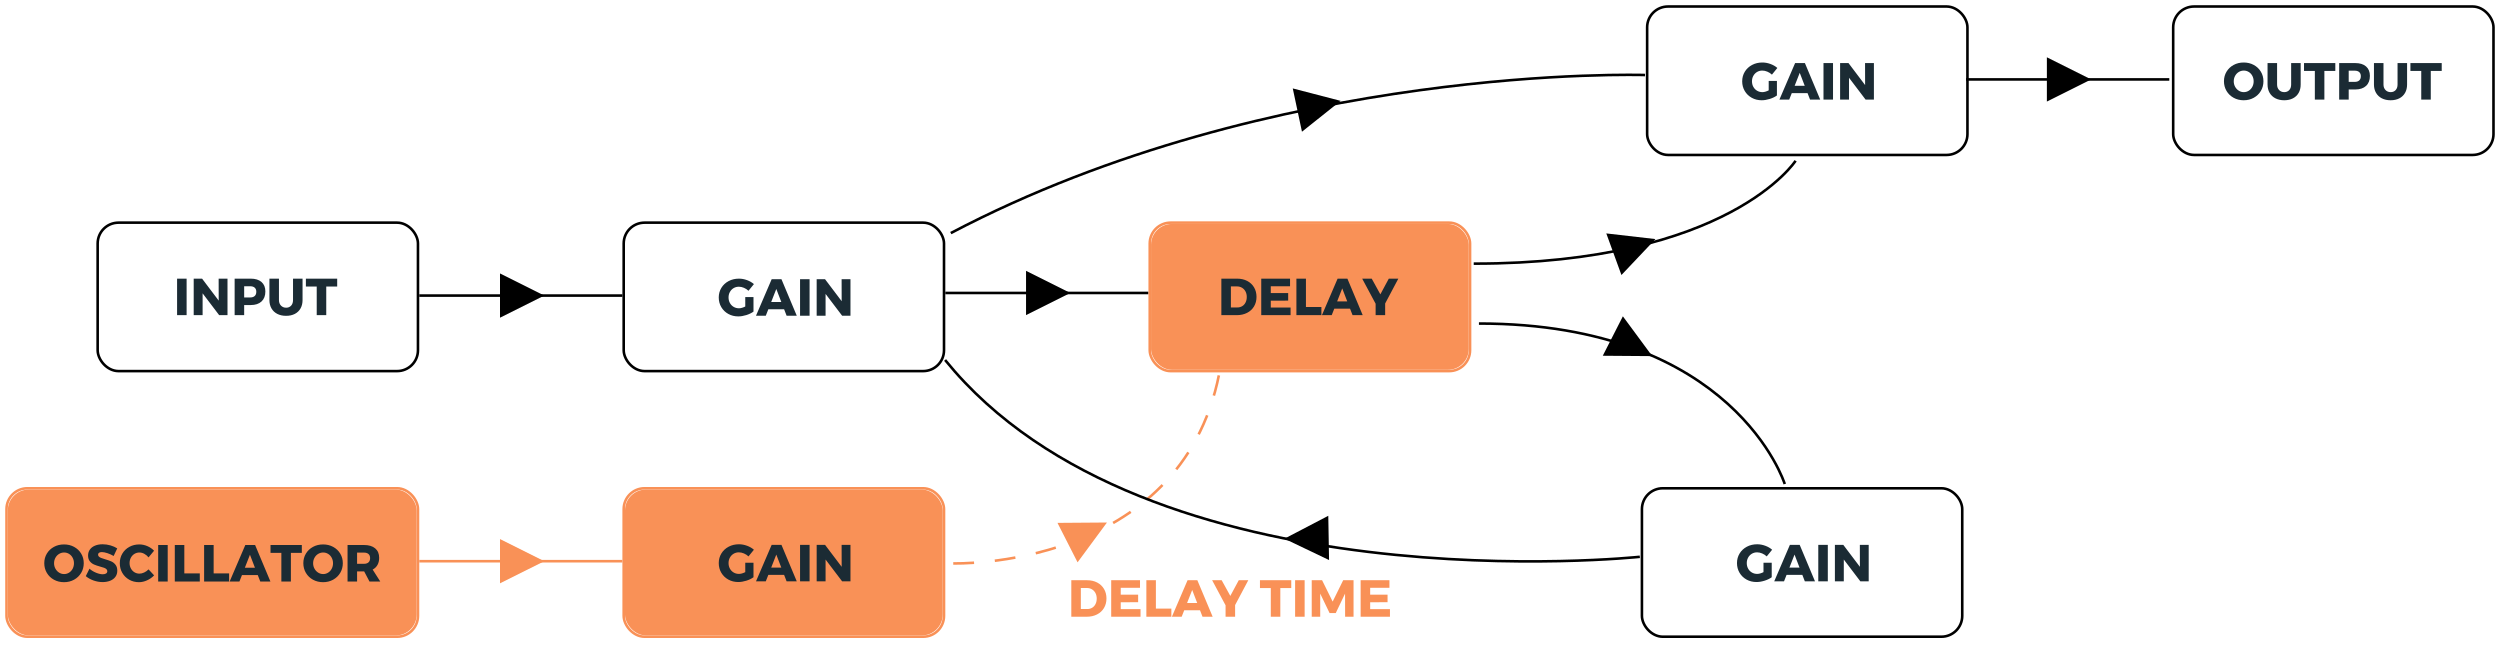 <?xml version="1.0" encoding="UTF-8"?>
<svg width="960px" height="248px" viewBox="0 0 960 248" version="1.1" xmlns="http://www.w3.org/2000/svg" xmlns:xlink="http://www.w3.org/1999/xlink">
    <!-- Generator: Sketch 46.2 (44496) - http://www.bohemiancoding.com/sketch -->
    <title>flanger</title>
    <desc>Created with Sketch.</desc>
    <defs>
        <rect id="path-1" x="0" y="0" width="157" height="56" rx="8"></rect>
        <rect id="path-2" x="0" y="0" width="122" height="56" rx="8"></rect>
        <rect id="path-3" x="0" y="0" width="122" height="56" rx="8"></rect>
    </defs>
    <g id="Page-1" stroke="none" stroke-width="1" fill="none" fill-rule="evenodd">
        <g id="Flanger" transform="translate(3, 3)">
            <g id="Input-node" transform="translate(35, 83)">
                <rect id="Rectangle-1" stroke="#000000" x="-0.5" y="-0.5" width="123" height="57" rx="8"></rect>
                <path d="M30,21 L33.66,21 L33.66,35.02 L30,35.02 L30,21 Z M45.96,21 L49.36,21 L49.36,35.02 L46.16,35.02 L39.8,26.64 L39.8,35.02 L36.38,35.02 L36.38,21 L39.6,21 L45.98,29.44 L45.96,21 Z M62.42,22.29 C63.407,23.15 63.9,24.36 63.9,25.92 C63.9,27.573 63.407,28.857 62.42,29.77 C61.433,30.683 60.047,31.14 58.26,31.14 L55.76,31.14 L55.76,35.02 L52.1,35.02 L52.1,21 L58.26,21 C60.047,21 61.433,21.43 62.42,22.29 Z M59.81,27.66 C60.217,27.287 60.42,26.747 60.42,26.04 C60.42,25.36 60.217,24.837 59.81,24.47 C59.403,24.103 58.827,23.92 58.08,23.92 L55.76,23.92 L55.76,28.22 L58.08,28.22 C58.827,28.22 59.403,28.033 59.81,27.66 Z M69.9,31.36 C70.42,31.893 71.08,32.16 71.88,32.16 C72.667,32.16 73.303,31.897 73.79,31.37 C74.277,30.843 74.52,30.133 74.52,29.24 L74.52,21 L78.18,21 L78.18,29.24 C78.18,30.453 77.923,31.517 77.41,32.43 C76.897,33.343 76.163,34.047 75.21,34.54 C74.257,35.033 73.14,35.28 71.86,35.28 C70.58,35.28 69.457,35.033 68.49,34.54 C67.523,34.047 66.777,33.343 66.25,32.43 C65.723,31.517 65.46,30.453 65.46,29.24 L65.46,21 L69.12,21 L69.12,29.24 C69.12,30.12 69.38,30.827 69.9,31.36 Z M79.46,21 L91.48,21 L91.48,24.02 L87.28,24.02 L87.28,35.02 L83.62,35.02 L83.62,24.02 L79.46,24.02 L79.46,21 Z" id="INPUT" fill="#1B2B34"></path>
            </g>
            <g id="Oscillator-node" transform="translate(0, 185)">
                <g id="Rectangle-1">
                    <use fill="#F99157" fill-rule="evenodd" xlink:href="#path-1"></use>
                    <rect stroke="#F99157" stroke-width="1" x="-0.5" y="-0.5" width="158" height="57" rx="8"></rect>
                </g>
                <path d="M25.45,22 C26.603,22.627 27.51,23.487 28.17,24.58 C28.83,25.673 29.16,26.9 29.16,28.26 C29.16,29.633 28.83,30.873 28.17,31.98 C27.51,33.087 26.603,33.96 25.45,34.6 C24.297,35.24 23.007,35.56 21.58,35.56 C20.153,35.56 18.863,35.243 17.71,34.61 C16.557,33.977 15.65,33.103 14.99,31.99 C14.33,30.877 14,29.633 14,28.26 C14,26.9 14.33,25.673 14.99,24.58 C15.65,23.487 16.557,22.627 17.71,22 C18.863,21.373 20.153,21.06 21.58,21.06 C23.007,21.06 24.297,21.373 25.45,22 Z M19.69,24.7 C19.097,25.06 18.627,25.557 18.28,26.19 C17.933,26.823 17.76,27.52 17.76,28.28 C17.76,29.053 17.937,29.757 18.29,30.39 C18.643,31.023 19.113,31.523 19.7,31.89 C20.287,32.257 20.927,32.44 21.62,32.44 C22.313,32.44 22.95,32.257 23.53,31.89 C24.11,31.523 24.567,31.023 24.9,30.39 C25.233,29.757 25.4,29.053 25.4,28.28 C25.4,27.52 25.233,26.823 24.9,26.19 C24.567,25.557 24.11,25.06 23.53,24.7 C22.95,24.34 22.313,24.16 21.62,24.16 C20.927,24.16 20.283,24.34 19.69,24.7 Z M38.25,24.42 C37.403,24.14 36.693,24 36.12,24 C35.667,24 35.31,24.083 35.05,24.25 C34.79,24.417 34.66,24.66 34.66,24.98 C34.66,25.287 34.773,25.543 35,25.75 C35.227,25.957 35.507,26.123 35.84,26.25 C36.173,26.377 36.667,26.54 37.32,26.74 C38.293,27.02 39.097,27.3 39.73,27.58 C40.363,27.86 40.907,28.29 41.36,28.87 C41.813,29.45 42.04,30.207 42.04,31.14 C42.04,32.073 41.793,32.87 41.3,33.53 C40.807,34.19 40.13,34.687 39.27,35.02 C38.41,35.353 37.453,35.52 36.4,35.52 C35.24,35.52 34.083,35.317 32.93,34.91 C31.777,34.503 30.78,33.947 29.94,33.24 L31.36,30.38 C32.067,31.007 32.903,31.52 33.87,31.92 C34.837,32.32 35.693,32.52 36.44,32.52 C36.987,32.52 37.417,32.42 37.73,32.22 C38.043,32.02 38.2,31.727 38.2,31.34 C38.2,31.02 38.083,30.753 37.85,30.54 C37.617,30.327 37.323,30.157 36.97,30.03 C36.617,29.903 36.12,29.753 35.48,29.58 C34.52,29.313 33.727,29.043 33.1,28.77 C32.473,28.497 31.937,28.083 31.49,27.53 C31.043,26.977 30.82,26.24 30.82,25.32 C30.82,24.453 31.05,23.693 31.51,23.04 C31.97,22.387 32.623,21.883 33.47,21.53 C34.317,21.177 35.3,21 36.42,21 C37.433,21 38.433,21.143 39.42,21.43 C40.407,21.717 41.273,22.1 42.02,22.58 L40.64,25.5 C39.893,25.06 39.097,24.7 38.25,24.42 Z M52.42,24.67 C51.793,24.33 51.173,24.16 50.56,24.16 C49.853,24.16 49.21,24.337 48.63,24.69 C48.05,25.043 47.593,25.53 47.26,26.15 C46.927,26.77 46.76,27.46 46.76,28.22 C46.76,28.98 46.927,29.67 47.26,30.29 C47.593,30.91 48.05,31.397 48.63,31.75 C49.21,32.103 49.853,32.28 50.56,32.28 C51.133,32.28 51.733,32.133 52.36,31.84 C52.987,31.547 53.547,31.147 54.04,30.64 L56.18,32.94 C55.42,33.74 54.517,34.377 53.47,34.85 C52.423,35.323 51.387,35.56 50.36,35.56 C48.973,35.56 47.72,35.24 46.6,34.6 C45.48,33.96 44.6,33.087 43.96,31.98 C43.32,30.873 43,29.633 43,28.26 C43,26.9 43.327,25.673 43.98,24.58 C44.633,23.487 45.53,22.627 46.67,22 C47.81,21.373 49.087,21.06 50.5,21.06 C51.54,21.06 52.567,21.277 53.58,21.71 C54.593,22.143 55.453,22.733 56.16,23.48 L54.04,26.04 C53.587,25.467 53.047,25.01 52.42,24.67 Z M57.74,21.28 L61.4,21.28 L61.4,35.3 L57.74,35.3 L57.74,21.28 Z M64.12,21.28 L67.78,21.28 L67.78,32.18 L73.72,32.18 L73.72,35.3 L64.12,35.3 L64.12,21.28 Z M75.38,21.28 L79.04,21.28 L79.04,32.18 L84.98,32.18 L84.98,35.3 L75.38,35.3 L75.38,21.28 Z M96.94,35.3 L95.98,32.82 L89.92,32.82 L88.94,35.3 L85.18,35.3 L91.2,21.28 L94.96,21.28 L100.84,35.3 L96.94,35.3 Z M91.02,30.02 L94.9,30.02 L92.98,25.02 L91.02,30.02 Z M100.88,21.28 L112.9,21.28 L112.9,24.3 L108.7,24.3 L108.7,35.3 L105.04,35.3 L105.04,24.3 L100.88,24.3 L100.88,21.28 Z M124.93,22 C126.083,22.627 126.99,23.487 127.65,24.58 C128.31,25.673 128.64,26.9 128.64,28.26 C128.64,29.633 128.31,30.873 127.65,31.98 C126.99,33.087 126.083,33.96 124.93,34.6 C123.777,35.24 122.487,35.56 121.06,35.56 C119.633,35.56 118.343,35.243 117.19,34.61 C116.037,33.977 115.13,33.103 114.47,31.99 C113.81,30.877 113.48,29.633 113.48,28.26 C113.48,26.9 113.81,25.673 114.47,24.58 C115.13,23.487 116.037,22.627 117.19,22 C118.343,21.373 119.633,21.06 121.06,21.06 C122.487,21.06 123.777,21.373 124.93,22 Z M119.17,24.7 C118.577,25.06 118.107,25.557 117.76,26.19 C117.413,26.823 117.24,27.52 117.24,28.28 C117.24,29.053 117.417,29.757 117.77,30.39 C118.123,31.023 118.593,31.523 119.18,31.89 C119.767,32.257 120.407,32.44 121.1,32.44 C121.793,32.44 122.43,32.257 123.01,31.89 C123.59,31.523 124.047,31.023 124.38,30.39 C124.713,29.757 124.88,29.053 124.88,28.28 C124.88,27.52 124.713,26.823 124.38,26.19 C124.047,25.557 123.59,25.06 123.01,24.7 C122.43,24.34 121.793,24.16 121.1,24.16 C120.407,24.16 119.763,24.34 119.17,24.7 Z M138.88,35.3 L136.84,31.42 L134.12,31.42 L134.12,35.3 L130.46,35.3 L130.46,21.28 L136.76,21.28 C138.613,21.28 140.05,21.71 141.07,22.57 C142.09,23.43 142.6,24.64 142.6,26.2 C142.6,27.253 142.387,28.163 141.96,28.93 C141.533,29.697 140.913,30.293 140.1,30.72 L143.02,35.3 L138.88,35.3 Z M134.12,28.5 L136.78,28.5 C137.527,28.5 138.103,28.313 138.51,27.94 C138.917,27.567 139.12,27.027 139.12,26.32 C139.12,25.64 138.917,25.117 138.51,24.75 C138.103,24.383 137.527,24.2 136.78,24.2 L134.12,24.2 L134.12,28.5 Z" id="OSCILLATOR" fill="#1B2B34"></path>
            </g>
            <g id="Gain-node" transform="translate(237, 83)">
                <rect id="Rectangle-1" stroke="#000000" x="-0.5" y="-0.5" width="123" height="57" rx="8"></rect>
                <path d="M46.18,28.08 L49.34,28.08 L49.34,33.66 C48.593,34.207 47.677,34.65 46.59,34.99 C45.503,35.33 44.473,35.5 43.5,35.5 C42.087,35.5 40.81,35.183 39.67,34.55 C38.53,33.917 37.633,33.047 36.98,31.94 C36.327,30.833 36,29.593 36,28.22 C36,26.86 36.337,25.63 37.01,24.53 C37.683,23.43 38.61,22.567 39.79,21.94 C40.97,21.313 42.287,21 43.74,21 C44.78,21 45.82,21.19 46.86,21.57 C47.9,21.95 48.78,22.46 49.5,23.1 L47.42,25.66 C46.913,25.18 46.33,24.8 45.67,24.52 C45.01,24.24 44.36,24.1 43.72,24.1 C42.973,24.1 42.3,24.28 41.7,24.64 C41.1,25 40.627,25.493 40.28,26.12 C39.933,26.747 39.76,27.447 39.76,28.22 C39.76,29.007 39.933,29.717 40.28,30.35 C40.627,30.983 41.107,31.48 41.72,31.84 C42.333,32.2 43.013,32.38 43.76,32.38 C44.467,32.38 45.273,32.153 46.18,31.7 L46.18,28.08 Z M62.06,35.24 L61.1,32.76 L55.04,32.76 L54.06,35.24 L50.3,35.24 L56.32,21.22 L60.08,21.22 L65.96,35.24 L62.06,35.24 Z M56.14,29.96 L60.02,29.96 L58.1,24.96 L56.14,29.96 Z M67.22,21.22 L70.88,21.22 L70.88,35.24 L67.22,35.24 L67.22,21.22 Z M83.18,21.22 L86.58,21.22 L86.58,35.24 L83.38,35.24 L77.02,26.86 L77.02,35.24 L73.6,35.24 L73.6,21.22 L76.82,21.22 L83.2,29.66 L83.18,21.22 Z" id="GAIN" fill="#1B2B34"></path>
            </g>
            <g id="Output-node" transform="translate(832, 0)">
                <rect id="Rectangle-1" stroke="#000000" x="-0.5" y="-0.5" width="123" height="57" rx="8"></rect>
                <path d="M30.45,21.94 C31.603,22.567 32.51,23.427 33.17,24.52 C33.83,25.613 34.16,26.84 34.16,28.2 C34.16,29.573 33.83,30.813 33.17,31.92 C32.51,33.027 31.603,33.9 30.45,34.54 C29.297,35.18 28.007,35.5 26.58,35.5 C25.153,35.5 23.863,35.183 22.71,34.55 C21.557,33.917 20.65,33.043 19.99,31.93 C19.33,30.817 19,29.573 19,28.2 C19,26.84 19.33,25.613 19.99,24.52 C20.65,23.427 21.557,22.567 22.71,21.94 C23.863,21.313 25.153,21 26.58,21 C28.007,21 29.297,21.313 30.45,21.94 Z M24.69,24.64 C24.097,25 23.627,25.497 23.28,26.13 C22.933,26.763 22.76,27.46 22.76,28.22 C22.76,28.993 22.937,29.697 23.29,30.33 C23.643,30.963 24.113,31.463 24.7,31.83 C25.287,32.197 25.927,32.38 26.62,32.38 C27.313,32.38 27.95,32.197 28.53,31.83 C29.11,31.463 29.567,30.963 29.9,30.33 C30.233,29.697 30.4,28.993 30.4,28.22 C30.4,27.46 30.233,26.763 29.9,26.13 C29.567,25.497 29.11,25 28.53,24.64 C27.95,24.28 27.313,24.1 26.62,24.1 C25.927,24.1 25.283,24.28 24.69,24.64 Z M40.18,31.58 C40.7,32.113 41.36,32.38 42.16,32.38 C42.947,32.38 43.583,32.117 44.07,31.59 C44.557,31.063 44.8,30.353 44.8,29.46 L44.8,21.22 L48.46,21.22 L48.46,29.46 C48.46,30.673 48.203,31.737 47.69,32.65 C47.177,33.563 46.443,34.267 45.49,34.76 C44.537,35.253 43.42,35.5 42.14,35.5 C40.86,35.5 39.737,35.253 38.77,34.76 C37.803,34.267 37.057,33.563 36.53,32.65 C36.003,31.737 35.74,30.673 35.74,29.46 L35.74,21.22 L39.4,21.22 L39.4,29.46 C39.4,30.34 39.66,31.047 40.18,31.58 Z M49.74,21.22 L61.76,21.22 L61.76,24.24 L57.56,24.24 L57.56,35.24 L53.9,35.24 L53.9,24.24 L49.74,24.24 L49.74,21.22 Z M73.56,22.51 C74.547,23.37 75.04,24.58 75.04,26.14 C75.04,27.793 74.547,29.077 73.56,29.99 C72.573,30.903 71.187,31.36 69.4,31.36 L66.9,31.36 L66.9,35.24 L63.24,35.24 L63.24,21.22 L69.4,21.22 C71.187,21.22 72.573,21.65 73.56,22.51 Z M70.95,27.88 C71.357,27.507 71.56,26.967 71.56,26.26 C71.56,25.58 71.357,25.057 70.95,24.69 C70.543,24.323 69.967,24.14 69.22,24.14 L66.9,24.14 L66.9,28.44 L69.22,28.44 C69.967,28.44 70.543,28.253 70.95,27.88 Z M81.04,31.58 C81.56,32.113 82.22,32.38 83.02,32.38 C83.807,32.38 84.443,32.117 84.93,31.59 C85.417,31.063 85.66,30.353 85.66,29.46 L85.66,21.22 L89.32,21.22 L89.32,29.46 C89.32,30.673 89.063,31.737 88.55,32.65 C88.037,33.563 87.303,34.267 86.35,34.76 C85.397,35.253 84.28,35.5 83,35.5 C81.72,35.5 80.597,35.253 79.63,34.76 C78.663,34.267 77.917,33.563 77.39,32.65 C76.863,31.737 76.6,30.673 76.6,29.46 L76.6,21.22 L80.26,21.22 L80.26,29.46 C80.26,30.34 80.52,31.047 81.04,31.58 Z M90.6,21.22 L102.62,21.22 L102.62,24.24 L98.42,24.24 L98.42,35.24 L94.76,35.24 L94.76,24.24 L90.6,24.24 L90.6,21.22 Z" id="OUTPUT" fill="#1B2B34"></path>
            </g>
            <g id="Line" transform="translate(158, 102)">
                <path d="M0.5,8.5 L77.506,8.5" stroke="#000000" stroke-linecap="square"></path>
                <polygon id="Triangle-1" fill="#000000" points="31 17 31 0 48 8.5"></polygon>
            </g>
            <g id="Gain-node" transform="translate(237, 185)">
                <g id="Rectangle-1">
                    <use fill="#F99157" fill-rule="evenodd" xlink:href="#path-2"></use>
                    <rect stroke="#F99157" stroke-width="1" x="-0.5" y="-0.5" width="123" height="57" rx="8"></rect>
                </g>
                <path d="M46.18,28.08 L49.34,28.08 L49.34,33.66 C48.593,34.207 47.677,34.65 46.59,34.99 C45.503,35.33 44.473,35.5 43.5,35.5 C42.087,35.5 40.81,35.183 39.67,34.55 C38.53,33.917 37.633,33.047 36.98,31.94 C36.327,30.833 36,29.593 36,28.22 C36,26.86 36.337,25.63 37.01,24.53 C37.683,23.43 38.61,22.567 39.79,21.94 C40.97,21.313 42.287,21 43.74,21 C44.78,21 45.82,21.19 46.86,21.57 C47.9,21.95 48.78,22.46 49.5,23.1 L47.42,25.66 C46.913,25.18 46.33,24.8 45.67,24.52 C45.01,24.24 44.36,24.1 43.72,24.1 C42.973,24.1 42.3,24.28 41.7,24.64 C41.1,25 40.627,25.493 40.28,26.12 C39.933,26.747 39.76,27.447 39.76,28.22 C39.76,29.007 39.933,29.717 40.28,30.35 C40.627,30.983 41.107,31.48 41.72,31.84 C42.333,32.2 43.013,32.38 43.76,32.38 C44.467,32.38 45.273,32.153 46.18,31.7 L46.18,28.08 Z M62.06,35.24 L61.1,32.76 L55.04,32.76 L54.06,35.24 L50.3,35.24 L56.32,21.22 L60.08,21.22 L65.96,35.24 L62.06,35.24 Z M56.14,29.96 L60.02,29.96 L58.1,24.96 L56.14,29.96 Z M67.22,21.22 L70.88,21.22 L70.88,35.24 L67.22,35.24 L67.22,21.22 Z M83.18,21.22 L86.58,21.22 L86.58,35.24 L83.38,35.24 L77.02,26.86 L77.02,35.24 L73.6,35.24 L73.6,21.22 L76.82,21.22 L83.2,29.66 L83.18,21.22 Z" id="GAIN" fill="#1B2B34"></path>
            </g>
            <g id="Line" transform="translate(158, 204)">
                <path d="M0.5,8.5 L77.506,8.5" stroke="#F99157" stroke-linecap="square"></path>
                <polygon id="Triangle-1" fill="#F99157" points="31 17 31 0 48 8.5"></polygon>
            </g>
            <g id="Line" transform="translate(448.34, 215.652) rotate(-27) translate(-448.34, -215.652) translate(372.84, 156.152)">
                <path d="M0.552,18.723 C0.552,18.723 76.935,60.623 124.513,0.322" id="Path-42" stroke="#F99157" stroke-dasharray="8,8"></path>
                <polygon id="Triangle-1" fill="#F99157" points="43.273 40.028 43.273 23.028 60.273 31.528"></polygon>
                <path d="M38.09,72.954 C39.217,73.541 40.093,74.364 40.72,75.424 C41.347,76.484 41.66,77.701 41.66,79.074 C41.66,80.448 41.343,81.668 40.71,82.734 C40.077,83.801 39.183,84.628 38.03,85.214 C36.877,85.801 35.553,86.094 34.06,86.094 L28.16,86.094 L28.16,72.074 L34.2,72.074 C35.667,72.074 36.963,72.368 38.09,72.954 Z M36.18,82.634 C36.727,82.301 37.153,81.828 37.46,81.214 C37.767,80.601 37.92,79.901 37.92,79.114 C37.92,78.314 37.757,77.608 37.43,76.994 C37.103,76.381 36.653,75.904 36.08,75.564 C35.507,75.224 34.853,75.054 34.12,75.054 L31.82,75.054 L31.82,83.134 L34.3,83.134 C35.007,83.134 35.633,82.968 36.18,82.634 Z M43.48,72.074 L54.54,72.074 L54.54,74.994 L47.14,74.994 L47.14,77.614 L53.82,77.614 L53.82,80.514 L47.14,80.534 L47.14,83.174 L54.74,83.174 L54.74,86.094 L43.48,86.094 L43.48,72.074 Z M56.98,72.074 L60.64,72.074 L60.64,82.974 L66.58,82.974 L66.58,86.094 L56.98,86.094 L56.98,72.074 Z M78.54,86.094 L77.58,83.614 L71.52,83.614 L70.54,86.094 L66.78,86.094 L72.8,72.074 L76.56,72.074 L82.44,86.094 L78.54,86.094 Z M72.62,80.814 L76.5,80.814 L74.58,75.814 L72.62,80.814 Z M96.12,72.074 L91.06,81.614 L91.06,86.094 L87.4,86.094 L87.4,81.714 L82.24,72.074 L85.9,72.074 L89.22,78.094 L92.46,72.074 L96.12,72.074 Z M100.6,72.074 L112.62,72.074 L112.62,75.094 L108.42,75.094 L108.42,86.094 L104.76,86.094 L104.76,75.094 L100.6,75.094 L100.6,72.074 Z M114.1,72.074 L117.76,72.074 L117.76,86.094 L114.1,86.094 L114.1,72.074 Z M120.48,72.074 L124.46,72.074 L128.52,80.274 L132.56,72.074 L136.54,72.074 L136.54,86.094 L133.3,86.094 L133.28,77.214 L129.7,84.694 L127.34,84.694 L123.74,77.214 L123.74,86.094 L120.48,86.094 L120.48,72.074 Z M139.26,72.074 L150.32,72.074 L150.32,74.994 L142.92,74.994 L142.92,77.614 L149.6,77.614 L149.6,80.514 L142.92,80.534 L142.92,83.174 L150.52,83.174 L150.52,86.094 L139.26,86.094 L139.26,72.074 Z" id="DELAY-TIME" fill="#F99157" transform="translate(89.34, 79.084) rotate(27) translate(-89.34, -79.084) "></path>
            </g>
            <g id="Gain-node" transform="translate(630, 0)">
                <rect id="Rectangle-1" stroke="#000000" x="-0.5" y="-0.5" width="123" height="57" rx="8"></rect>
                <path d="M46.18,28.08 L49.34,28.08 L49.34,33.66 C48.593,34.207 47.677,34.65 46.59,34.99 C45.503,35.33 44.473,35.5 43.5,35.5 C42.087,35.5 40.81,35.183 39.67,34.55 C38.53,33.917 37.633,33.047 36.98,31.94 C36.327,30.833 36,29.593 36,28.22 C36,26.86 36.337,25.63 37.01,24.53 C37.683,23.43 38.61,22.567 39.79,21.94 C40.97,21.313 42.287,21 43.74,21 C44.78,21 45.82,21.19 46.86,21.57 C47.9,21.95 48.78,22.46 49.5,23.1 L47.42,25.66 C46.913,25.18 46.33,24.8 45.67,24.52 C45.01,24.24 44.36,24.1 43.72,24.1 C42.973,24.1 42.3,24.28 41.7,24.64 C41.1,25 40.627,25.493 40.28,26.12 C39.933,26.747 39.76,27.447 39.76,28.22 C39.76,29.007 39.933,29.717 40.28,30.35 C40.627,30.983 41.107,31.48 41.72,31.84 C42.333,32.2 43.013,32.38 43.76,32.38 C44.467,32.38 45.273,32.153 46.18,31.7 L46.18,28.08 Z M62.06,35.24 L61.1,32.76 L55.04,32.76 L54.06,35.24 L50.3,35.24 L56.32,21.22 L60.08,21.22 L65.96,35.24 L62.06,35.24 Z M56.14,29.96 L60.02,29.96 L58.1,24.96 L56.14,29.96 Z M67.22,21.22 L70.88,21.22 L70.88,35.24 L67.22,35.24 L67.22,21.22 Z M83.18,21.22 L86.58,21.22 L86.58,35.24 L83.38,35.24 L77.02,26.86 L77.02,35.24 L73.6,35.24 L73.6,21.22 L76.82,21.22 L83.2,29.66 L83.18,21.22 Z" id="GAIN" fill="#1B2B34"></path>
            </g>
            <g id="Line" transform="translate(362, 25)">
                <path d="M266.688,0.812 C266.688,0.812 124.445,-3.824 0.105,61.504" id="Path-32" stroke="#000000"></path>
                <polygon id="Triangle-1" fill="#000000" transform="translate(141.5, 12.5) rotate(-12) translate(-141.5, -12.5) " points="133 21 133 4 150 12.5"></polygon>
            </g>
            <g id="Gain-node" transform="translate(628, 185)">
                <rect id="Rectangle-1" stroke="#000000" x="-0.5" y="-0.5" width="123" height="57" rx="8"></rect>
                <path d="M46.18,28.08 L49.34,28.08 L49.34,33.66 C48.593,34.207 47.677,34.65 46.59,34.99 C45.503,35.33 44.473,35.5 43.5,35.5 C42.087,35.5 40.81,35.183 39.67,34.55 C38.53,33.917 37.633,33.047 36.98,31.94 C36.327,30.833 36,29.593 36,28.22 C36,26.86 36.337,25.63 37.01,24.53 C37.683,23.43 38.61,22.567 39.79,21.94 C40.97,21.313 42.287,21 43.74,21 C44.78,21 45.82,21.19 46.86,21.57 C47.9,21.95 48.78,22.46 49.5,23.1 L47.42,25.66 C46.913,25.18 46.33,24.8 45.67,24.52 C45.01,24.24 44.36,24.1 43.72,24.1 C42.973,24.1 42.3,24.28 41.7,24.64 C41.1,25 40.627,25.493 40.28,26.12 C39.933,26.747 39.76,27.447 39.76,28.22 C39.76,29.007 39.933,29.717 40.28,30.35 C40.627,30.983 41.107,31.48 41.72,31.84 C42.333,32.2 43.013,32.38 43.76,32.38 C44.467,32.38 45.273,32.153 46.18,31.7 L46.18,28.08 Z M62.06,35.24 L61.1,32.76 L55.04,32.76 L54.06,35.24 L50.3,35.24 L56.32,21.22 L60.08,21.22 L65.96,35.24 L62.06,35.24 Z M56.14,29.96 L60.02,29.96 L58.1,24.96 L56.14,29.96 Z M67.22,21.22 L70.88,21.22 L70.88,35.24 L67.22,35.24 L67.22,21.22 Z M83.18,21.22 L86.58,21.22 L86.58,35.24 L83.38,35.24 L77.02,26.86 L77.02,35.24 L73.6,35.24 L73.6,21.22 L76.82,21.22 L83.2,29.66 L83.18,21.22 Z" id="GAIN" fill="#1B2B34"></path>
            </g>
            <g id="Line" transform="translate(359, 135)">
                <path d="M267.688,75.812 C267.688,75.812 78.59,95.949 0.91,0.238" id="Path-32" stroke="#000000"></path>
                <polygon id="Triangle-1" fill="#000000" transform="translate(139.711, 68.711) rotate(179) translate(-139.711, -68.711) " points="131.211 77.211 131.211 60.211 148.211 68.711"></polygon>
            </g>
            <g id="Line" transform="translate(562, 58)">
                <path d="M124.512,0.738 C124.512,0.738 99.062,40.238 0.91,40.238" id="Path-32" stroke="#000000"></path>
                <polygon id="Triangle-1" fill="#000000" transform="translate(62.711, 33.711) rotate(-20) translate(-62.711, -33.711) " points="54.211 42.211 54.211 25.211 71.211 33.711"></polygon>
            </g>
            <g id="Line" transform="translate(564, 118)">
                <path d="M118.348,64.867 C118.348,64.867 99.062,3.238 0.91,3.238" id="Path-32" stroke="#000000"></path>
                <polygon id="Triangle-1" fill="#000000" transform="translate(59.895, 11.895) rotate(27) translate(-59.895, -11.895) " points="51.395 20.395 51.395 3.395 68.395 11.895"></polygon>
            </g>
            <g id="Line" transform="translate(360, 101)">
                <path d="M0.5,8.5 L77.506,8.5" stroke="#000000" stroke-linecap="square"></path>
                <polygon id="Triangle-1" fill="#000000" points="31 17 31 0 48 8.5"></polygon>
            </g>
            <g id="Delay-node" transform="translate(439, 83)">
                <g id="Rectangle-1">
                    <use fill="#F99157" fill-rule="evenodd" xlink:href="#path-3"></use>
                    <rect stroke="#F99157" stroke-width="1" x="-0.5" y="-0.5" width="123" height="57" rx="8"></rect>
                </g>
                <path d="M36.93,21.88 C38.057,22.467 38.933,23.29 39.56,24.35 C40.187,25.41 40.5,26.627 40.5,28 C40.5,29.373 40.183,30.593 39.55,31.66 C38.917,32.727 38.023,33.553 36.87,34.14 C35.717,34.727 34.393,35.02 32.9,35.02 L27,35.02 L27,21 L33.04,21 C34.507,21 35.803,21.293 36.93,21.88 Z M35.02,31.56 C35.567,31.227 35.993,30.753 36.3,30.14 C36.607,29.527 36.76,28.827 36.76,28.04 C36.76,27.24 36.597,26.533 36.27,25.92 C35.943,25.307 35.493,24.83 34.92,24.49 C34.347,24.15 33.693,23.98 32.96,23.98 L30.66,23.98 L30.66,32.06 L33.14,32.06 C33.847,32.06 34.473,31.893 35.02,31.56 Z M42.32,21 L53.38,21 L53.38,23.92 L45.98,23.92 L45.98,26.54 L52.66,26.54 L52.66,29.44 L45.98,29.46 L45.98,32.1 L53.58,32.1 L53.58,35.02 L42.32,35.02 L42.32,21 Z M55.82,21 L59.48,21 L59.48,31.9 L65.42,31.9 L65.42,35.02 L55.82,35.02 L55.82,21 Z M77.38,35.02 L76.42,32.54 L70.36,32.54 L69.38,35.02 L65.62,35.02 L71.64,21 L75.4,21 L81.28,35.02 L77.38,35.02 Z M71.46,29.74 L75.34,29.74 L73.42,24.74 L71.46,29.74 Z M94.96,21 L89.9,30.54 L89.9,35.02 L86.24,35.02 L86.24,30.64 L81.08,21 L84.74,21 L88.06,27.02 L91.3,21 L94.96,21 Z" id="DELAY" fill="#1B2B34"></path>
            </g>
            <g id="Line" transform="translate(752, 19)">
                <path d="M0.5,8.5 L77.506,8.5" stroke="#000000" stroke-linecap="square"></path>
                <polygon id="Triangle-1" fill="#000000" points="31 17 31 0 48 8.5"></polygon>
            </g>
        </g>
    </g>
</svg>
